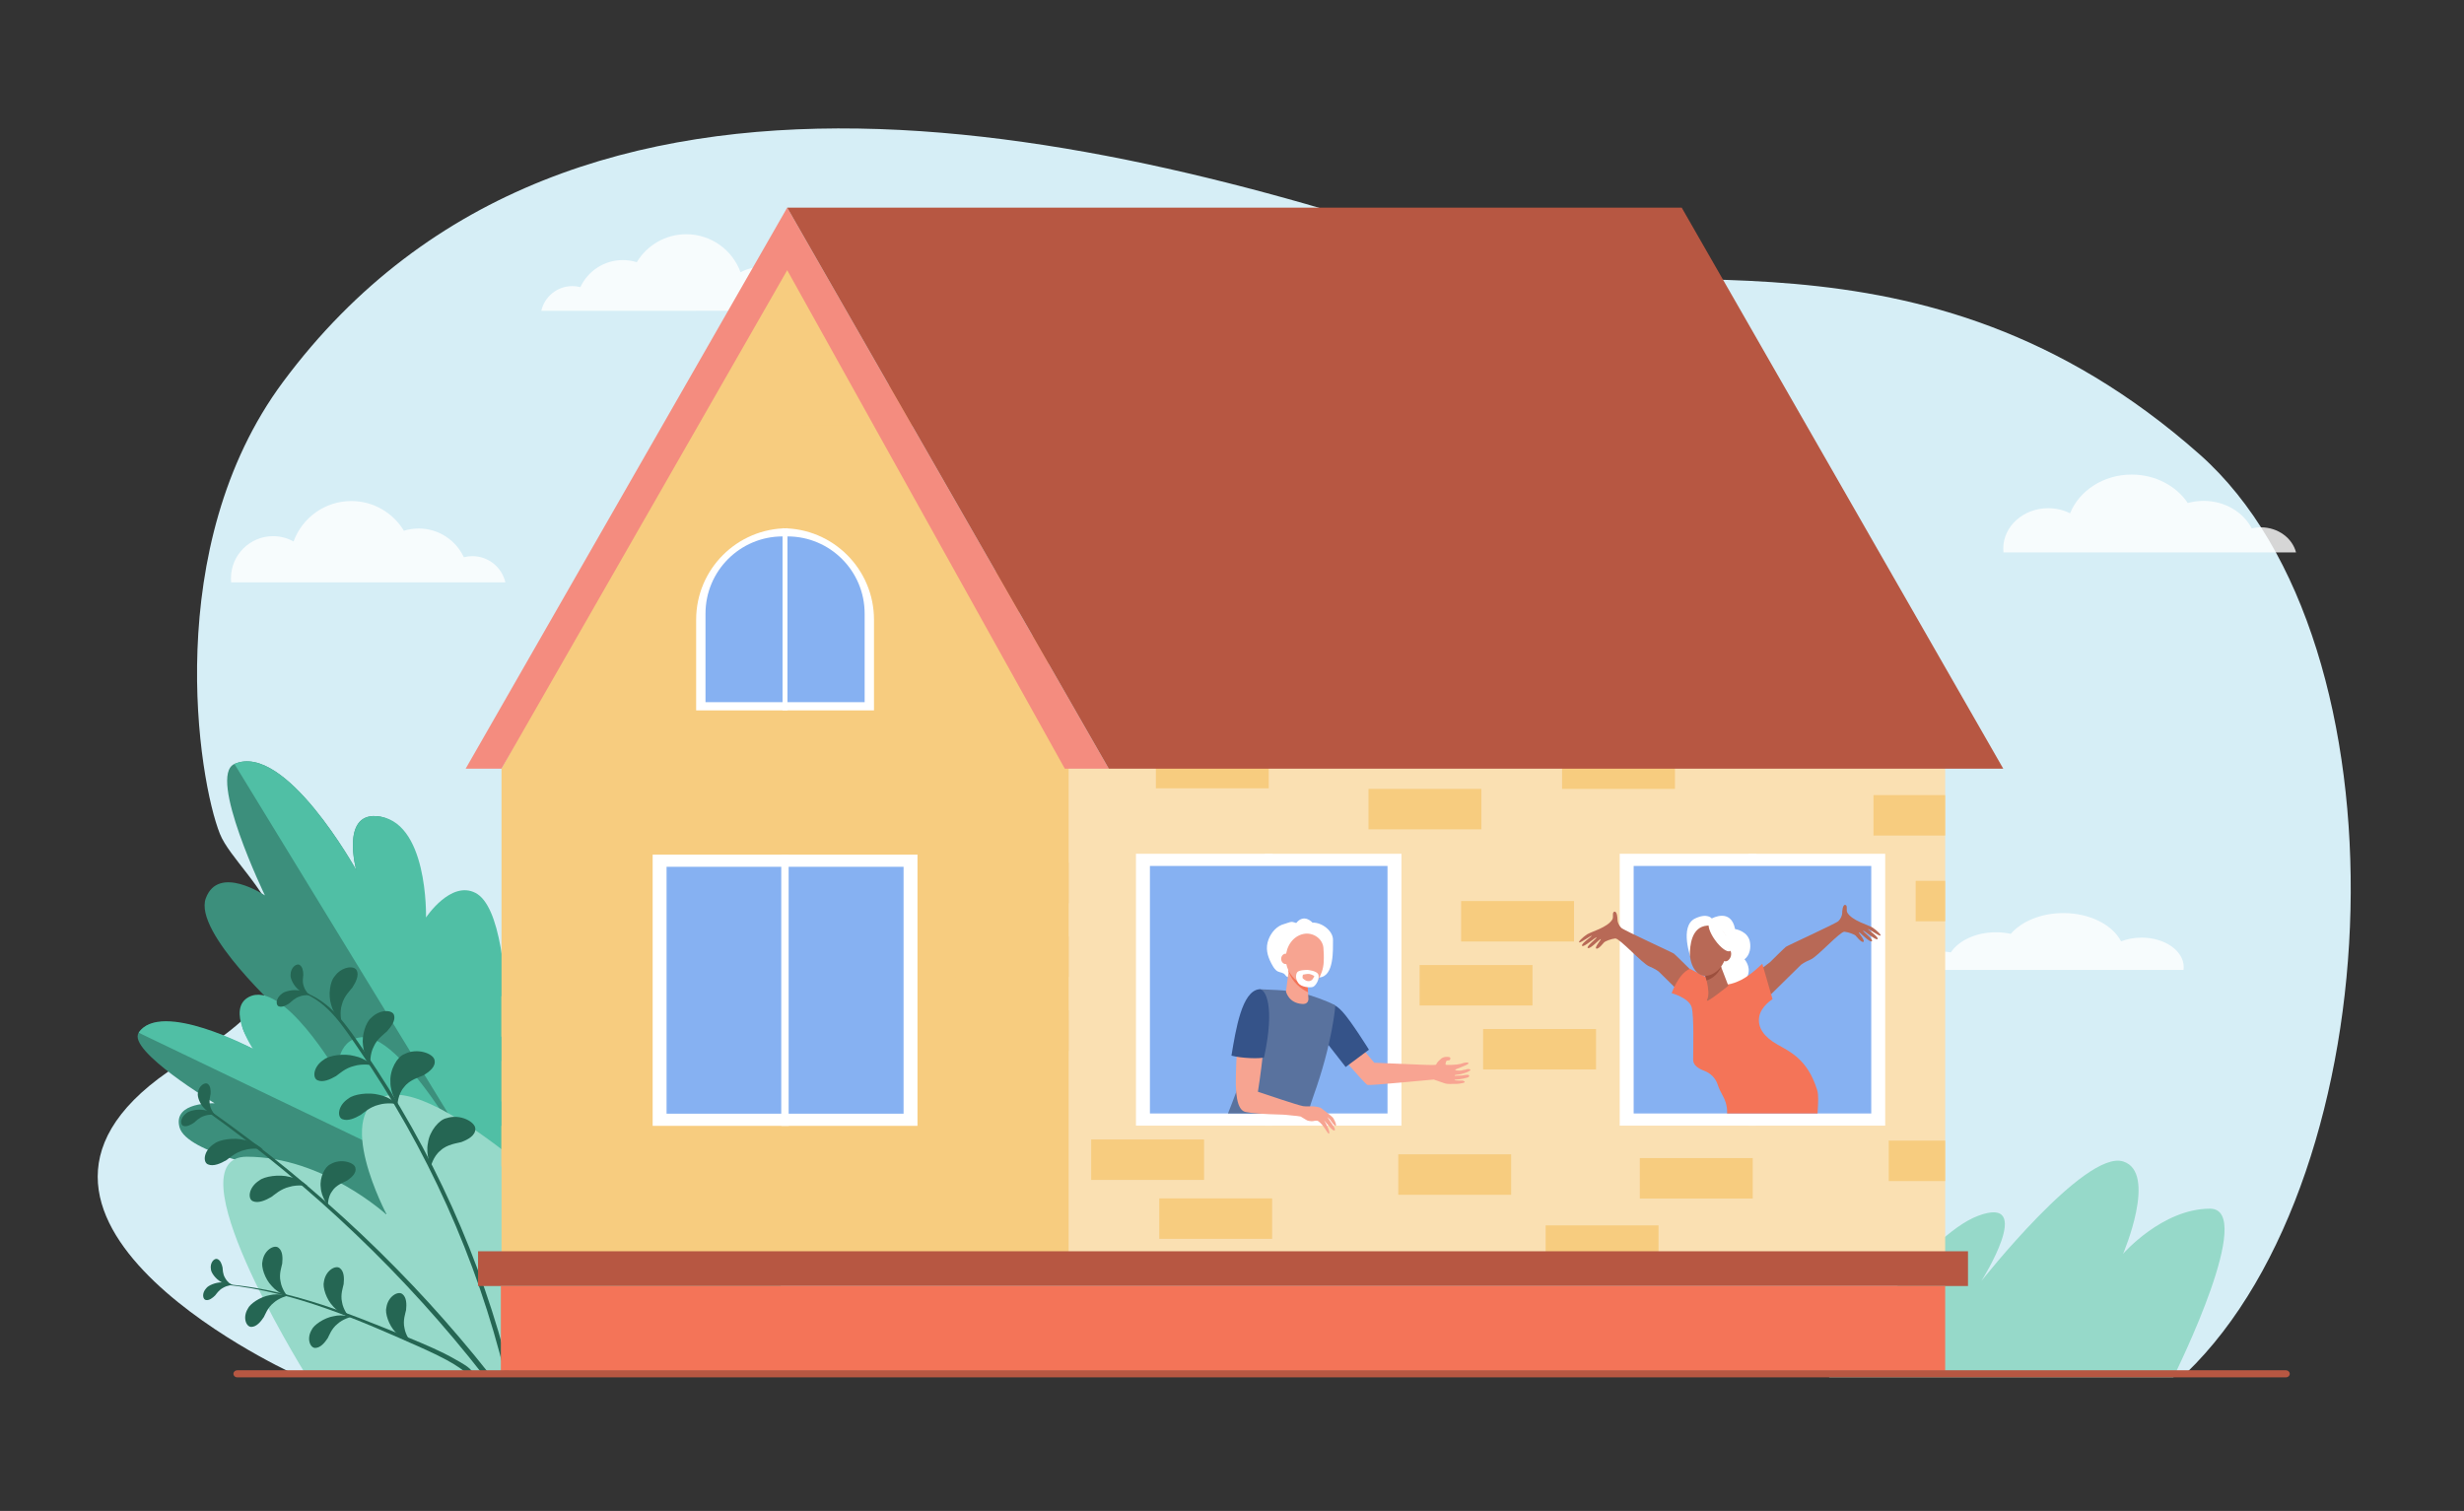 <?xml version="1.0" encoding="utf-8"?>
<!-- Generator: Adobe Illustrator 27.5.0, SVG Export Plug-In . SVG Version: 6.00 Build 0)  -->
<svg version="1.1" id="Layer_1" xmlns="http://www.w3.org/2000/svg" xmlns:xlink="http://www.w3.org/1999/xlink" x="0px" y="0px"
	 viewBox="0 0 3261.764 2000" style="enable-background:new 0 0 3261.764 2000;" xml:space="preserve">
<rect x="0" y="0" width="3261.764" height="2000" fill="#333333" stroke="none"/>
<rect x="0.001" y="-0.001" style="fill:transparent;" width="3261.763" height="2000"/>
<g>
	<path style="fill:#D6EEF6;" d="M386.77,1817.631h2507.248c273.948-264.191,300.076-966.113,17.896-1216.045
		c-370.527-328.183-743.316-188.393-943.427-256.161C1489.548,183.233,759.99-13.066,374.728,505.467
		c-162.061,218.124-112.228,527.236-83.556,598.478c24.972,62.049,190.183,160.469-39.424,296.002
		C-84.937,1598.688,378.832,1813.973,386.77,1817.631z"/>
	<g>
		<path style="opacity:0.8;fill:#FFFFFF;" d="M669.012,770.912c-4.572-19.899-22.379-34.744-43.664-34.744
			c-3.908,0-7.698,0.503-11.312,1.442c-10.505-22.466-33.305-38.033-59.744-38.033c-6.836,0-13.427,1.041-19.627,2.972
			c-14.233-23.569-40.091-39.328-69.631-39.328c-35.147,0-65.081,22.307-76.424,53.534c-8.029-4.477-17.272-7.037-27.117-7.037
			c-30.807,0-55.781,24.974-55.781,55.78c0,1.827,0.094,3.631,0.267,5.413H669.012z"/>
		<path style="opacity:0.8;fill:#FFFFFF;" d="M716.542,411.38c4.301-18.721,21.054-32.688,41.08-32.688
			c3.676,0,7.242,0.473,10.642,1.357c9.884-21.137,31.334-35.782,56.208-35.782c6.432,0,12.633,0.979,18.466,2.795
			c13.391-22.174,37.719-37,65.511-37c33.066,0,61.229,20.987,71.9,50.366c7.554-4.212,16.25-6.621,25.512-6.621
			c28.983,0,52.479,23.496,52.479,52.479c0,1.719-0.089,3.417-0.25,5.092H716.542z"/>
		<path style="opacity:0.8;fill:#FFFFFF;" d="M2527.498,1283.906c4.57-13.909,22.373-24.285,43.654-24.285
			c3.907,0,7.697,0.35,11.311,1.008c10.503-15.704,33.298-26.586,59.731-26.586c6.835,0,13.425,0.728,19.624,2.078
			c14.23-16.475,40.082-27.491,69.618-27.491c35.14,0,65.068,15.593,76.409,37.421c8.027-3.129,17.268-4.918,27.111-4.918
			c30.801,0,55.771,17.456,55.771,38.99c0,1.277-0.095,2.539-0.267,3.783H2527.498z"/>
		<path style="opacity:0.8;fill:#FFFFFF;" d="M3039.423,731.265c-4.877-19.047-23.874-33.257-46.582-33.257
			c-4.169,0-8.212,0.481-12.067,1.381c-11.207-21.505-35.53-36.406-63.736-36.406c-7.292,0-14.324,0.996-20.938,2.844
			c-15.185-22.56-42.771-37.644-74.286-37.644c-37.494,0-69.43,21.352-81.531,51.244c-8.564-4.285-18.426-6.735-28.928-6.735
			c-32.866,0-59.51,23.905-59.51,53.394c0,1.749,0.102,3.476,0.284,5.181H3039.423z"/>
	</g>
	<path style="fill:#96D9C9;" d="M2421.207,1823.126c19.604-29.475,127.1-187.384,197.191-213.696
		c77.369-29.047,4.449,86.318,4.449,86.318s137.252-174.047,187.617-158.356c46.17,14.382,0,122.264,0,122.264
		s52.001-59.738,115.061-59.738c61.373,0-42.877,211.867-48.501,223.208H2421.207z"/>
	<g>
		<g>
			<g>
				<path style="fill:#3C8F7C;" d="M665.107,1594.719c0,0-266.282-122.07-312.075-185.738
					c-45.793-63.667,21.522-67.273,21.522-67.273s-118.829-107.451-102.111-152.686c16.718-45.234,78.275-3.748,78.275-3.748
					s-76.407-158.136-40.38-174.033c67.104-29.61,161.24,140.535,161.24,140.535s-20.23-73.914,25.978-71.512
					c69.687,3.622,66.808,170.82,66.808,170.82s7.871-64.108,49.872-43.283C689.599,1245.164,665.107,1594.719,665.107,1594.719z"/>
			</g>
			<path style="fill:#50BFA5;" d="M629.401,1181.938c-32.799-16.921-65.466,32.538-65.466,32.538s3.309-130.591-66.378-134.213
				c-46.208-2.402-25.978,71.512-25.978,71.512S377.442,981.63,310.338,1011.24l355.076,580.762
				C667.922,1551.445,694.375,1215.461,629.401,1181.938z"/>
		</g>
		<g>
			<g>
				<path style="fill:#3C8F7C;" d="M658.226,1596.232c0,0-217.783,25.148-274.171,2.736c-56.389-22.41-15.978-50.092-15.978-50.092
					s-121.08-22.127-130.421-56.657c-9.341-34.531,46.513-31.778,46.513-31.778s-116.099-69.901-100.576-93.428
					c28.915-43.819,161.992,26.741,161.992,26.741s-44.922-38.46-15.05-54.419c45.049-24.068,116.327,81.308,116.327,81.308
					s-4.428-25.973,30.871-28.853C541.068,1386.625,658.226,1596.232,658.226,1596.232z"/>
			</g>
			<path style="fill:#50BFA5;" d="M479.163,1372.919c-35.299,2.878-32.3,47.725-32.3,47.725s-72.567-124.909-117.616-100.841
				c-29.872,15.958,5.47,68.373,5.47,68.373s-122.208-64.981-151.123-21.162l475.294,228.097
				C642.726,1568.865,538.321,1368.093,479.163,1372.919z"/>
		</g>
		<path style="fill:#96D9C9;" d="M1139.941,1819.721c-31.611-38.104-204.954-242.251-317.979-276.271
			c-124.762-37.552-7.175,111.593-7.175,111.593s-221.323-225.008-302.542-204.724c-74.45,18.596,0,158.065,0,158.065
			s-83.853-77.231-185.54-77.231c-98.967,0,69.141,273.906,78.21,288.567H1139.941z"/>
		<g>
			<g>
				<path style="fill:#256653;" d="M647.705,1818.553c-101.05-127.758-223.898-245.844-369.974-348.529
					c-1.458-1.025-3.426,1.338-1.958,2.388c138.541,99.012,261.11,215.932,364.249,348.057L647.705,1818.553z"/>
			</g>
			<path style="fill:#256653;" d="M359.248,1584.395c3.376-2.227,12.128-10.674,23.805-13.323
				c11.057-3.473,25.039-1.146,24.557-0.86c0.291,0.619-9.209-9.419-24.043-12.338c-14.25-3.869-33.833-0.619-40.233,4.637
				c-14.524,9.139-15.687,24.663-8.489,27.543C341.998,1593.115,351.555,1588.889,359.248,1584.395z"/>
			<path style="fill:#256653;" d="M299.755,1535.663c3.376-2.228,12.127-10.674,23.804-13.322
				c11.057-3.473,25.039-1.146,24.557-0.86c0.29,0.619-9.21-9.419-24.044-12.338c-14.25-3.869-33.832-0.619-40.232,4.636
				c-14.524,9.14-15.687,24.664-8.489,27.543C282.505,1544.385,292.06,1540.157,299.755,1535.663z"/>
			<path style="fill:#256653;" d="M459.384,1562.749c-3.165,1.835-14.425,5.521-19.598,13.884c-6.001,7.534-5.916,19.746-5.5,19.472
				c0.654,0.481-9.066-11.196-9.674-24.332c-1.799-13.045,5.516-27.548,12.695-30.612c13.113-8.066,31.063-2.801,33.027,4.159
				C472.52,1552.315,465.933,1558.337,459.384,1562.749z"/>
			<g>
				<g>
					<path style="fill:#256653;" d="M474.783,1388.6c90.427,131.306,156.423,277.17,194.158,432.131l6.198-1.546
						c-37.576-151.716-103.13-297.324-193.406-428.486c-20.982-30.483-43.638-66.646-82.921-78.538
						c-0.758-0.229-1.046,0.842-0.322,1.096C434.37,1325.825,455.153,1360.096,474.783,1388.6z"/>
				</g>
				<path style="fill:#256653;" d="M466.518,1307.169c-2.328,3.182-11.238,11.484-13.857,22.391
					c-3.516,10.347-0.739,23.298-0.441,22.845c0.671,0.257-10.311-8.376-13.742-22.108c-4.441-13.17-1.332-31.438,4.192-37.49
					c9.542-13.682,26.213-15.068,29.451-8.434C475.558,1290.962,471.2,1299.928,466.518,1307.169z"/>
				<path style="fill:#256653;" d="M444.886,1424.374c3.376-2.228,12.128-10.674,23.805-13.322
					c11.057-3.473,25.04-1.147,24.557-0.86c0.29,0.619-9.21-9.42-24.043-12.338c-14.25-3.869-33.833-0.619-40.233,4.635
					c-14.524,9.141-15.686,24.665-8.488,27.543C427.636,1433.096,437.192,1428.867,444.886,1424.374z"/>
				<path style="fill:#256653;" d="M477.532,1475.743c3.376-2.227,12.128-10.674,23.805-13.322
					c11.058-3.473,25.039-1.146,24.558-0.861c0.29,0.62-9.21-9.419-24.043-12.338c-14.25-3.868-33.833-0.618-40.233,4.636
					c-14.524,9.141-15.687,24.665-8.489,27.543C460.282,1484.465,469.839,1480.236,477.532,1475.743z"/>
				<path style="fill:#256653;" d="M512.198,1365.295c-2.839,2.802-13.046,9.693-17.48,20.079
					c-5.227,9.702-4.681,22.898-4.31,22.494c0.619,0.353-8.762-9.782-9.821-23.845c-2.152-13.656,4.015-31.24,10.497-36.407
					c11.743-12.112,28.44-11.037,30.513-4.011C523.872,1350.615,518.048,1358.832,512.198,1365.295z"/>
				<path style="fill:#256653;" d="M560.205,1423.551c-4.041,1.992-18.154,5.605-25.253,15.424
					c-8.036,8.74-9.056,23.686-8.522,23.384c0.756,0.641-10.061-14.418-9.593-30.537c-1-16.102,9.284-33.262,18.351-36.438
					c16.785-8.826,38.258-0.953,40.021,7.715C577.236,1411.833,568.623,1418.674,560.205,1423.551z"/>
				<path style="fill:#256653;" d="M610.732,1511.784c-4.343,1.333-18.909,2.688-27.684,11.257
					c-9.501,7.357-13.211,21.932-12.629,21.717c0.628,0.75-7.31-15.785-3.933-31.602c1.927-16.029,15.169-31.336,24.681-33.05
					c18.142-6.075,37.886,5.042,38.055,13.864C629.641,1502.896,619.912,1508.295,610.732,1511.784z"/>
				<path style="fill:#256653;" d="M383.378,1327.826c1.893-1.453,6.672-6.807,13.455-8.848c6.378-2.505,14.758-1.697,14.486-1.508
					c0.201,0.354-5.892-5.198-14.804-6.321c-8.611-1.709-20.043,1.01-23.582,4.38c-8.162,5.997-8.119,15.228-3.725,16.638
					C373.584,1333.688,379.038,1330.799,383.378,1327.826z"/>
				<path style="fill:#256653;" d="M401.507,1290.332c-0.084,2.282-1.726,9.069,0.676,15.31c1.761,6.225,7.564,11.904,7.56,11.588
					c0.425-0.068-8.024-1.165-14.422-7.042c-6.714-5.298-11.376-15.376-10.667-20.039c0.127-9.672,8.017-15.276,11.9-12.9
					C400.521,1279.543,401.389,1285.322,401.507,1290.332z"/>
			</g>
			<path style="fill:#256653;" d="M256.91,1486.025c1.893-1.454,6.671-6.808,13.455-8.849c6.377-2.504,14.758-1.698,14.486-1.509
				c0.201,0.355-5.892-5.197-14.804-6.32c-8.612-1.709-20.043,1.011-23.582,4.379c-8.162,5.998-8.119,15.229-3.725,16.639
				C247.116,1491.887,252.57,1488.998,256.91,1486.025z"/>
			<path style="fill:#256653;" d="M278.78,1448.208c-0.285,2.268-2.519,8.906-0.676,15.311c1.207,6.338,6.49,12.439,6.513,12.124
				c0.429-0.035-7.895-1.771-13.753-8.116c-6.224-5.792-9.982-16.192-8.864-20.784c0.978-9.63,9.334-14.613,12.996-11.951
				C278.748,1437.379,279.104,1443.205,278.78,1448.208z"/>
		</g>
		<g>
			<path style="fill:#256653;" d="M298.235,1700.463c92.336,9.41,178.333,47.307,261.119,84.26
				c55.825,24.919,53.01,32.018,64.382,35.728c1.843,0.601,3.685-1.259,2.788-2.91c-4.375-8.055-15.844-13.506-23.824-18.139
				c-9.29-5.394-18.994-10.16-28.842-14.606c-21.072-9.512-42.693-18.072-64.172-26.749
				c-43.697-17.652-88.102-34.256-134.266-45.494c-25.307-6.161-51.06-10.604-77.123-12.789
				C297.811,1699.724,297.754,1700.414,298.235,1700.463L298.235,1700.463z"/>
		</g>
		<path style="fill:#256653;" d="M373.552,1672.732c-0.601,3.522-4.547,13.749-2.113,23.85c1.444,9.963,9.267,19.801,9.324,19.31
			c0.672-0.03-12.195-3.238-20.898-13.489c-9.311-9.409-14.457-25.86-12.395-32.961c2.192-14.968,15.577-22.245,21.105-17.872
			C374.251,1655.834,374.403,1664.947,373.552,1672.732z"/>
		<path style="fill:#256653;" d="M454.897,1699.813c-0.601,3.521-4.547,13.747-2.113,23.85c1.443,9.962,9.266,19.799,9.324,19.309
			c0.673-0.031-12.195-3.238-20.898-13.488c-9.312-9.41-14.457-25.861-12.395-32.961c2.192-14.968,15.577-22.245,21.105-17.872
			C455.596,1682.913,455.748,1692.027,454.897,1699.813z"/>
		<path style="fill:#256653;" d="M537.551,1734.066c-0.602,3.521-4.547,13.747-2.113,23.85c1.443,9.962,9.266,19.799,9.324,19.309
			c0.672-0.03-12.196-3.237-20.898-13.488c-9.312-9.409-14.457-25.861-12.396-32.96c2.192-14.968,15.577-22.245,21.105-17.872
			C538.25,1717.167,538.402,1726.28,537.551,1734.066z"/>
		<path style="fill:#256653;" d="M349.268,1743.395c1.671-2.906,4.902-12.49,12.759-18.672c7.044-6.593,18.713-9.781,18.462-9.392
			c0.477,0.372-10.932-3.943-23.497-0.903c-12.51,2.102-26.178,11.556-28.92,17.857c-7.37,12.168-1.874,24.474,4.825,24.121
			C339.639,1756.211,345.222,1749.574,349.268,1743.395z"/>
		<path style="fill:#256653;" d="M433.88,1771.239c1.671-2.906,4.901-12.49,12.76-18.672c7.043-6.593,18.713-9.782,18.462-9.392
			c0.477,0.371-10.932-3.942-23.498-0.903c-12.51,2.103-26.177,11.555-28.919,17.857c-7.37,12.167-1.874,24.475,4.825,24.122
			C424.251,1784.055,429.834,1777.418,433.88,1771.239z"/>
		<path style="fill:#256653;" d="M284.829,1714.731c1.462-1.62,4.853-7.241,10.666-10.157c5.359-3.274,13.14-3.844,12.927-3.631
			c0.247,0.293-6.304-3.818-14.626-3.453c-8.154-0.216-18.08,4.041-20.697,7.661c-6.356,6.736-4.655,15.139-0.397,15.739
			C276.962,1721.596,281.41,1718.115,284.829,1714.731z"/>
		<path style="fill:#256653;" d="M294.594,1677.746c0.335,2.092,0.062,8.532,3.374,13.845c2.725,5.397,9.036,9.668,8.974,9.381
			c0.374-0.128-7.521,0.188-14.408-4.171c-7.071-3.781-13.134-12.238-13.327-16.598c-1.627-8.831,4.552-15.165,8.518-13.605
			C291.752,1668.068,293.584,1673.2,294.594,1677.746z"/>
	</g>
	<g>
		<rect x="669.57" y="1016.694" style="fill:#FAE0B2;" width="1905.393" height="640.415"/>
		<polygon style="fill:#F7CC7F;" points="1414.607,1657.109 663.896,1657.109 663.896,1017.486 1042.089,326.204 1414.607,1016.694 
					"/>
		<rect x="2046.054" y="1622.026" style="fill:#F7CC7F;" width="149.436" height="53.533"/>
		<g>
			<rect x="863.964" y="1131.289" style="fill:#FFFFFF;" width="180.27" height="358.986"/>
			
				<rect x="795.052" y="1234.715" transform="matrix(-1.836970e-16 1 -1 -1.836970e-16 2269.237 352.327)" style="fill:#86B1F2;" width="326.807" height="152.135"/>
			<rect x="1034.268" y="1131.289" style="fill:#FFFFFF;" width="180.27" height="358.986"/>
			
				<rect x="956.644" y="1234.715" transform="matrix(-1.836970e-16 1 -1 -1.836970e-16 2430.829 190.735)" style="fill:#86B1F2;" width="326.807" height="152.135"/>
		</g>
		<g>
			<path style="fill:#FFFFFF;" d="M1042.598,940.313H921.539V820.298c0-66.859,54.199-121.058,121.058-121.058l0,0V940.313z"/>
			<path style="fill:#86B1F2;" d="M933.912,929.508V812.21c0-56.424,45.74-102.166,102.164-102.166l0,0v219.463H933.912z"/>
			<path style="fill:#FFFFFF;" d="M1156.963,940.313h-121.058V699.24l0,0c66.858,0,121.058,54.199,121.058,121.058V940.313z"/>
			<path style="fill:#86B1F2;" d="M1042.426,929.508V710.044l0,0c56.423,0,102.164,45.741,102.164,102.166v117.298H1042.426z"/>
		</g>
		<rect x="1444.456" y="1508.323" style="fill:#F7CC7F;" width="149.437" height="53.535"/>
		<rect x="1534.592" y="1586.313" style="fill:#F7CC7F;" width="149.436" height="53.535"/>
		<rect x="663.896" y="1404.478" style="fill:#F7CC7F;" width="74.718" height="53.535"/>
		<rect x="663.768" y="1490.275" style="fill:#F7CC7F;" width="124.489" height="53.533"/>
		<rect x="663.768" y="1318.682" style="fill:#F7CC7F;" width="124.489" height="53.534"/>
		<rect x="752.464" y="981.046" style="fill:#F7CC7F;" width="149.436" height="53.534"/>
		<rect x="803.714" y="1056.167" style="fill:#F7CC7F;" width="149.437" height="53.534"/>
		<rect x="1339.889" y="1141.957" style="fill:#F7CC7F;" width="74.719" height="53.533"/>
		<rect x="1265.171" y="1239.707" style="fill:#F7CC7F;" width="149.436" height="53.534"/>
		<rect x="1339.889" y="1337.458" style="fill:#F7CC7F;" width="74.719" height="53.533"/>
		<rect x="1134.886" y="1525.982" style="fill:#F7CC7F;" width="149.437" height="53.534"/>
		<rect x="1238.874" y="841.358" style="fill:#F7CC7F;" width="149.436" height="53.534"/>
		<rect x="1265.171" y="756.684" style="fill:#F7CC7F;" width="149.436" height="53.533"/>
		<rect x="1060.169" y="510.087" style="fill:#F7CC7F;" width="149.436" height="53.534"/>
		<rect x="1254.101" y="1629.551" style="fill:#F7CC7F;" width="149.436" height="53.533"/>
		<rect x="1934.196" y="1192.734" style="fill:#F7CC7F;" width="149.438" height="53.534"/>
		<rect x="2067.814" y="990.721" style="fill:#F7CC7F;" width="149.436" height="53.534"/>
		<rect x="1811.589" y="1044.255" style="fill:#F7CC7F;" width="149.437" height="53.533"/>
		<rect x="1530.118" y="989.928" style="fill:#F7CC7F;" width="149.436" height="53.534"/>
		<rect x="1879.232" y="1277.41" style="fill:#F7CC7F;" width="149.438" height="53.533"/>
		<rect x="1963.32" y="1362.085" style="fill:#F7CC7F;" width="149.436" height="53.534"/>
		<rect x="1850.99" y="1527.976" style="fill:#F7CC7F;" width="149.438" height="53.534"/>
		<rect x="2170.762" y="1532.962" style="fill:#F7CC7F;" width="149.438" height="53.534"/>
		<rect x="2480.033" y="1052.463" style="fill:#F7CC7F;" width="94.93" height="53.534"/>
		<rect x="2535.893" y="1165.967" style="fill:#F7CC7F;" width="39.07" height="53.535"/>
		<rect x="2500.245" y="1509.832" style="fill:#F7CC7F;" width="74.718" height="53.535"/>
		<rect x="632.821" y="1656.316" style="fill:#B75742;" width="1972.348" height="45.991"/>
		<rect x="663.027" y="1702.308" style="fill:#F47458;" width="1911.936" height="112.39"/>
		<path style="fill:#F48C7F;" d="M1042.089,274.828l-425.662,742.658h47.469l378.193-659.839l367.459,659.839h58.202
			C1467.75,1017.486,1049.021,287.039,1042.089,274.828z"/>
		<polygon style="fill:#B75742;" points="2651.844,1017.486 1467.75,1017.486 1042.089,274.828 2226.183,274.828 		"/>
		<g>
			<rect x="1503.757" y="1130.146" style="fill:#FFFFFF;" width="180.72" height="359.878"/>
			<rect x="1674.485" y="1130.146" style="fill:#FFFFFF;" width="180.719" height="359.878"/>
			<rect x="1522.228" y="1146.275" style="fill:#86B1F2;" width="314.507" height="327.619"/>
		</g>
		<g>
			<rect x="2144.121" y="1130.146" style="fill:#FFFFFF;" width="180.718" height="359.878"/>
			<rect x="2314.848" y="1130.146" style="fill:#FFFFFF;" width="180.719" height="359.878"/>
			<rect x="2162.591" y="1146.275" style="fill:#86B1F2;" width="314.507" height="327.619"/>
		</g>
		<g>
			<defs>
				<polygon id="SVGID_1_" points="1926.758,1116.823 2162.591,1473.895 2477.098,1473.895 2540.174,1116.823 				"/>
			</defs>
			<clipPath id="SVGID_00000103231095785230319810000015113881594410153358_">
				<use xlink:href="#SVGID_1_"  style="overflow:visible;"/>
			</clipPath>
			<g style="clip-path:url(#SVGID_00000103231095785230319810000015113881594410153358_);">
				<path style="fill:#FFFFFF;" d="M2238.416,1268.722c0,0-15.742-42.654,5.46-52.896c16.294-7.864,22.169-0.035,22.169-0.035
					s25.326-14.232,30.787,13.989c0,0,17.909,2.516,19.881,18.32c1.981,15.805-7.44,21.7-7.44,21.7s8.489,9.04,4.683,20.725
					c-3.802,11.685-21.426,19.6-31.202,11.57c-9.768-8.025-10.312-6.761-18.687-7.75
					C2255.682,1293.359,2238.416,1268.722,2238.416,1268.722z"/>
				<path style="fill:#B86956;" d="M2100.783,1236.898c-5.535,3.609-12.672,10.563-9.914,10.563c2.768,0,14.422-8.747,16.08-8.747
					c1.649,0-14.536,10.398-12.649,13.235c1.892,2.837,18.261-11.996,19.146-11.109c0.887,0.89-14.539,12.174-11.463,14.064
					c3.07,1.89,16.371-12.703,17.135-11.936c0.766,0.769-8.862,11.228-6.023,12.646c2.83,1.415,9.333-7.211,10.521-8.394
					c1.18-1.183,9.099-4.492,14.649-4.964c5.561-0.472,35.848,33.135,44.565,36.748c8.719,3.615,12.858,6.981,12.858,6.981
					l45.515,44.791l18.424-30.783l-22.935-17.438c0,0-18.572-18.474-20.851-20.232c-2.281-1.758-66.463-30.941-69.658-34.132
					c-3.188-3.19-4.96-7.561-4.96-10.397s-0.592-11.702-4.137-10.991c-3.545,0.707-0.694,6.949-2.724,10.279
					C2127.745,1227.958,2106.312,1233.289,2100.783,1236.898z"/>
				<path style="fill:#B86956;" d="M2479.054,1227.958c5.531,3.608,12.672,10.563,9.905,10.563c-2.76,0-14.422-8.747-16.071-8.747
					c-1.652,0,14.532,10.401,12.641,13.238c-1.887,2.838-18.253-11.995-19.138-11.109c-0.887,0.887,14.535,12.171,11.462,14.064
					c-3.073,1.891-16.372-12.706-17.138-11.938c-0.771,0.767,8.862,11.227,6.027,12.646c-2.84,1.419-9.337-7.207-10.52-8.39
					c-1.182-1.184-9.1-4.492-14.654-4.964c-5.557-0.476-35.847,33.135-44.565,36.747c-8.719,3.613-12.854,6.978-12.854,6.978
					l-45.524,44.795l-18.415-30.787l22.932-17.438c0,0,18.576-18.471,20.854-20.229c2.279-1.762,66.463-30.94,69.656-34.132
					c3.189-3.19,4.963-7.564,4.963-10.401c0-2.838,0.591-11.699,4.136-10.991c3.545,0.711,0.687,6.953,2.716,10.284
					C2452.082,1219.021,2473.521,1224.349,2479.054,1227.958z"/>
				<path style="fill:#B86956;" d="M2495.596,1504.928c-0.863-4.266-4.07-10.977-8.324-10.026
					c-5.502,1.223-12.748,3.774-18.031,9.062c-9.72,9.72-54.877,19.953-59.922,24.999l-18.775-43.708l-43.614,28.364
					c0,0,43.493,60.982,52.47,60.982s75.738-47.46,80.97-47.46c5.24,0,10.306,9.012,12.93,15.372
					c2.612,6.354,8.718,10.026,11.997,8.305C2507.555,1549.63,2498.807,1520.658,2495.596,1504.928z"/>
				<path style="fill:#B86956;" d="M2274.586,1564.365c0,17.152,1.206,22.019,1.206,22.019s5.226,99.701,5.226,110.149
					c0,10.441-32.482,24.213-35.326,27.057c-2.854,2.852,13.486,7.597,28.2,4.753c14.722-2.851,22.316-3.802,26.594-3.802
					c4.271,0,6.165-6.168,2.372-18.518c-3.797-12.342,15.929-84.735,11.497-117.773c-0.966-7.154-3.645-13.793-2.636-19.797
					c3.65-21.725,17.01-35.196,17.01-35.196l-43.631-8.597C2285.098,1524.66,2274.586,1547.221,2274.586,1564.365z"/>
				<path style="fill:#F47458;" d="M2332.827,1275.718l13.616,46.846c0,0-15.508,9.494-17.724,23.733
					c-2.216,14.25,6.646,26.278,23.734,36.09c17.095,9.813,40.392,19.682,53.048,60.51c4.107,13.257-2.945,42.357,2.229,52.334
					c10.77,20.761,26.194,11.112,26.194,11.112s-39.866,64.927-72.466,62.711c-32.605-2.216-41.287-8.469-58.381-13.85
					c-17.095-5.382-30.702-0.314-30.702-0.314s3.931-44.229,12.021-70.165c3.522-11.277,2.201-23.477-3.596-33.774
					c-2.722-4.846-5.322-10.184-7.004-15.322c-2.772-8.498-9.416-15.123-17.792-18.225c-7.455-2.766-14.653-7.281-14.653-14.449
					c0-14.872,1.267-56.658-1.893-69.314c-3.167-12.664-26.578-18.975-26.578-18.975s8.941-25.916,24.135-32.248
					c0,0,30.93,16.087,38.205,19.253c7.283,3.165,16.465,1.9,29.443-4.431C2317.637,1290.912,2332.827,1275.718,2332.827,1275.718z"
					/>
				<path style="fill:#B86956;" d="M2255.253,1285.487c0,0,10.234,26.335,4.503,38.105c-3.202,6.568,28.163-18.767,28.163-18.767
					l-11.312-29.519L2255.253,1285.487z"/>
				<path style="fill:#9C4F3D;" d="M2278.508,1280.271c-3.145,6.328-7.867,11.938-14.578,15.49c-1.673,0.89-3.287,1.561-4.838,2.04
					c-1.76-6.961-3.839-12.313-3.839-12.313l21.354-10.181L2278.508,1280.271z"/>
				<path style="fill:#B86956;" d="M2268.709,1225.753c0,0,9.643,2.705,15.131,11.899c5.488,9.19,4.43,40.31-16.166,51.227
					c-20.596,10.912-31.388-12.074-30.621-28.818C2237.816,1243.316,2242.918,1221.219,2268.709,1225.753z"/>
				<path style="fill:#B86956;" d="M2279.951,1262.815c-1.371,4.377,0.015,8.647,3.097,9.533c3.087,0.89,6.7-1.94,8.081-6.321
					c1.372-4.377-0.015-8.647-3.102-9.533C2284.945,1255.604,2281.332,1258.434,2279.951,1262.815z"/>
				<path style="fill:#FFFFFF;" d="M2263.215,1221.165c-3.511,2.534-0.272,12.999,7.218,23.38
					c7.498,10.377,16.423,16.737,19.924,14.207c3.508-2.533,0.272-12.999-7.224-23.38
					C2275.635,1224.992,2266.717,1218.632,2263.215,1221.165z"/>
				<path style="fill:#B75742;" d="M2273.892,1728.343c14.722-2.851,22.316-3.802,26.594-3.802c4.271,0,6.165-6.168,2.372-18.518
					c-6.221,6.218-32.182,7.934-40.887,8.333c-7.661,4.431-14.993,7.947-16.279,9.233
					C2242.838,1726.441,2259.178,1731.187,2273.892,1728.343z"/>
				<path style="fill:#B75742;" d="M2495.596,1504.928c-0.863-4.266-4.07-10.977-8.324-10.026c-2.986,0.665-6.488,1.73-9.919,3.401
					c3.196,5.439,10.782,18.832,13.278,27.008c3.193,10.462-0.301,8.454,0.764,13.063l0,0c0.723,1.422,1.365,2.837,1.903,4.138
					c2.612,6.354,8.718,10.026,11.997,8.305C2507.555,1549.63,2498.807,1520.658,2495.596,1504.928z"/>
			</g>
		</g>
		<g>
			<path style="fill:#F8A492;" d="M1908.193,1400.958c-7.546,6.212-6.232,7.597-7.222,8.36c-1.168,0.901-20.8-0.033-20.8-0.033
				s-57.833-2.296-60.965-2.551l-40.654-48.271l-17.498,22.881c0,0,45.753,53.748,49.184,54.796
				c3.43,1.048,80.865-6.743,87.727-7.162c0,0,8.686,3.148,14.174,4.917c5.488,1.769,11.078,0.604,12.661,0.824
				c0.233,0.033,5.505,0.407,11.899-1.195c5.512-1.381-0.537-3.174-0.537-3.174s-10.811,0.303-10.781-0.727
				c0.022-0.794,5.974-0.541,12.093-1.99c1.574-0.373,3.124-0.748,4.546-1.107c3.73-0.94,4.047-4.024-0.061-3.805
				c-1.45,0.077-3.852,0.277-5.517,0.712c-1.8,0.472-3.648,0.188-5.239,0.299c-3.157,0.22-5.452,0.428-5.404,0.266
				c0.063-0.211-0.64-0.702,1.015-1.162c1.987-0.552,6.538-0.572,9.383-1.665c1.612-0.618,5.073-1.656,5.073-1.656
				s5.387-2.438,5.313-2.854c-0.399-2.248-4.799-1.878-6.865-0.681c-1.723-0.094-5.326,1.126-5.326,1.126s-7.94,0.438-8.139-0.918
				c-0.162-1.113,18.266-6.594,17.733-8.83c-0.435-1.827-6.068-0.486-6.068-0.486s-3.327,1.133-4.466,1.404
				c-1.335,0.318-5.431,0.894-5.431,0.894s-14.409,1.199-14.507-0.09c-0.097-1.291,0.758-4.568,1.594-5.017s2.824-0.258,3.659-0.707
				c0.835-0.449,1.521-1.939,1.016-3.278c-0.503-1.338-5.419-1.124-5.419-1.124S1910.37,1399.165,1908.193,1400.958z"/>
			<path style="fill:#355389;" d="M1762.36,1329.762c1.489-0.334,5.889-0.068,14.772,9.473
				c11.346,12.185,35.035,50.241,35.035,50.241l-30.807,22.921l-34.176-43.77l2.125-31.138
				C1749.311,1337.489,1761.947,1329.854,1762.36,1329.762z"/>
			<path style="fill:#59729E;" d="M1725.047,1315.02c9.512,2.089,32.452,9.997,42.621,15.861c0,0-3.353,48.971-29.234,120.62
				c-6.301,17.443-5.996,21.99-7.066,22.456l-105.833-0.063c0,0,33.506-83.688,32.241-99.014
				c-1.264-15.328,9.562-65.418,9.562-65.418s0.698,0.042,22.984,1.031C1700.716,1310.955,1714.89,1312.788,1725.047,1315.02z"/>
			<path style="fill:#F7A491;" d="M1669.277,1340.83c12.871-0.899-4.095,104.312-4.095,104.312
				c12.831,4.27,51.592,17.487,59.869,19.074c3.358,0.643,11.7-0.074,15.091,0.385c3.474,0.47,6.577,1.063,8.148,1.796
				c0.578,0.269,15.538,11.668,16.57,13.561c1.279,2.346,4.83,8.352,3.467,10.164s-7.742-8.173-7.742-8.173l-3.51-3.431
				c3.792,6.404,11.824,15.659,9.761,17.681c-2.014,1.971-9.058-7.122-14.136-13.395c4.097,6.337,8.463,16.878,6.546,17.818
				c-1.724,0.845-6.642-11.32-14.033-16.439c-2.738-1.896-6.565,0.27-9.046-0.015c-1.824-0.209-4.681-0.376-6.267-1.326
				l-8.177-4.896c-3.09-0.544-6.536-1.027-9.756-1.204c-3.738-0.206-9.204-1.171-14.003-1.292
				c-27.635-0.699-40.699-1.857-48.885-3.482c-8.067-1.601-14.001-12.566-13.09-47.473
				C1637.072,1383.043,1638.111,1343.008,1669.277,1340.83z"/>
			<path style="fill:#355389;" d="M1630.132,1397.35c5.894-35.279,13.894-85.491,36.771-87.876
				c8.419-0.877,21.166,22.24,6.364,90.29C1667.133,1401.559,1643.992,1400.963,1630.132,1397.35z"/>
			<g>
				<g>
					<path style="fill:#FFFFFF;" d="M1737.456,1221.297c0,0-11.016-12.658-21.551,0.498c0.081-0.104-4.82-1.538-5.547-1.533
						c-3.099,0.023-6.682,1.896-9.666,2.614c-10.632,2.556-18.011,11.533-21.48,20.776c-4.212,11.217-1.727,21.104,3.825,31.802
						c1.637,3.152,3.457,6.298,6.116,8.8c3.208,3.019,6.685,2.442,10.005,4.316c2.797,1.577,2.928,4.813,6.811,4.833
						c5.441,0.029,12.479-4.107,18.377-1.398c5.891,2.706,21.729,1.918,21.771,1.916c20.349-1.017,18.319-37.198,18.475-49.774
						C1764.738,1232.322,1750.004,1220.796,1737.456,1221.297z"/>
					<path style="fill:#F7A491;" d="M1730.543,1300.023l0.972,13.317l0.448,7.416c0,0,1.607,8.694-7.93,8.189
						c-18.305-0.968-21.691-16.458-21.691-16.458l5.102-39.43L1730.543,1300.023z"/>
					<path style="fill:#F47458;" d="M1705.793,1285.838c4.456,14.027,16.787,23.548,25.732,27.63l-0.982-13.444l-23.099-26.965
						L1705.793,1285.838z"/>
					<path style="fill:#F7A491;" d="M1725.192,1236.338c12.829-2.818,25.644,6.137,26.699,18.273
						c0.46,5.275,0.743,11.88,0.37,19.039c-0.895,17.218-11.715,33.044-20.152,32.254c-8.438-0.789-30.958-14.095-30.052-38.571
						C1702.618,1252.221,1711.73,1239.299,1725.192,1236.338z"/>
					<path style="fill:#F7A491;" d="M1708.137,1269.843c-0.272,3.792-3.21,6.611-6.562,6.298s-5.849-3.641-5.577-7.432
						c0.272-3.791,3.21-6.611,6.563-6.298C1705.912,1262.726,1708.408,1266.053,1708.137,1269.843z"/>
				</g>
				<path style="fill:#FFFFFF;" d="M1730.517,1283.863c0,0-11.442-0.026-13.413,3.238c-1.972,3.264-2.308,8.737,1.565,14.197
					c3.874,5.46,15.586,6.354,19.255,5.104c3.668-1.251,8.843-9.694,7.475-15.685
					C1744.029,1284.73,1730.517,1283.863,1730.517,1283.863z"/>
				<path style="fill:#F7A491;" d="M1724.765,1290.202c0,0-1.184,3.944,0.021,5.082c1.168,1.104,2.738,2.21,4.316,2.842
					c2.557,1.023,5.256,0.71,7.23-0.73c0.194-0.142,0.378-0.295,0.547-0.458c1.688-1.635,2.999-5.027,2.999-5.027
					s-4.096-2.31-6.778-2.691C1730.418,1288.837,1724.765,1290.202,1724.765,1290.202z"/>
			</g>
		</g>
	</g>
	<path style="fill:#B75742;" d="M3026.102,1813.834H314.008c-2.758,0-4.994,2.102-4.994,4.696l0,0c0,2.594,2.236,4.696,4.994,4.696
		h2712.094c2.758,0,4.994-2.102,4.994-4.696l0,0C3031.096,1815.936,3028.859,1813.834,3026.102,1813.834z"/>
</g>
</svg>
